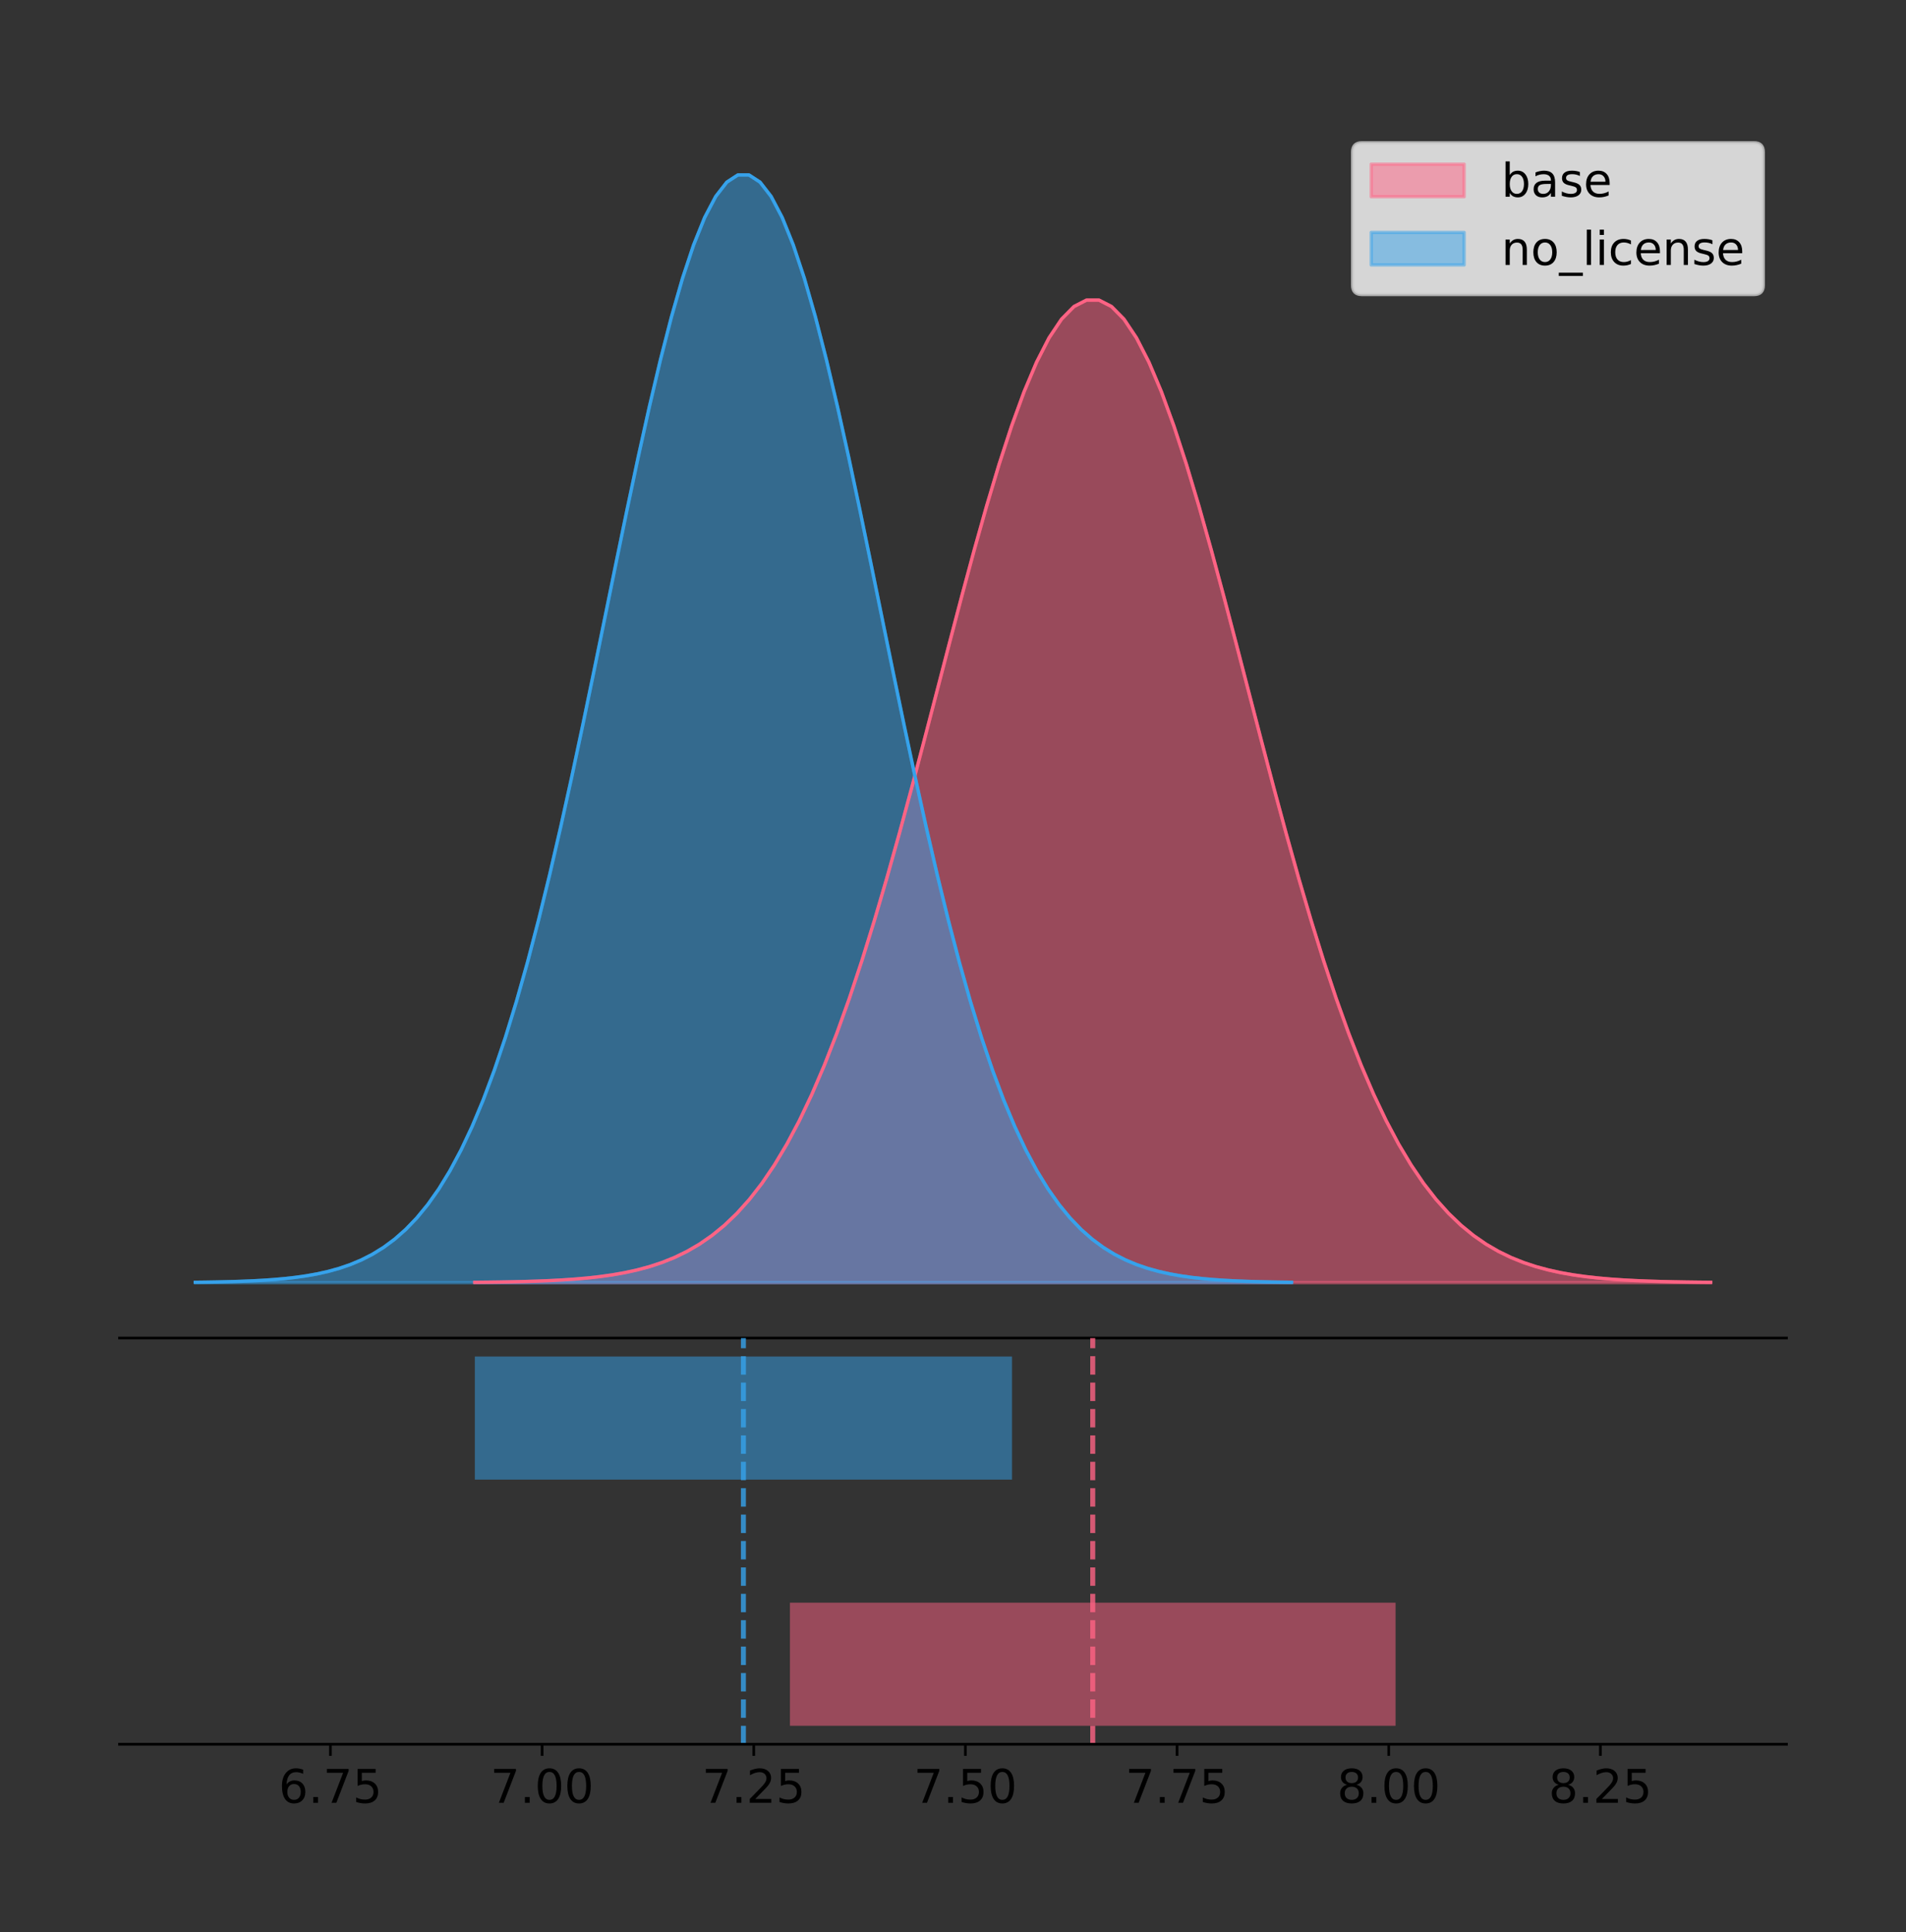<?xml version="1.0" encoding="utf-8" standalone="no"?>
<!DOCTYPE svg PUBLIC "-//W3C//DTD SVG 1.1//EN"
  "http://www.w3.org/Graphics/SVG/1.1/DTD/svg11.dtd">
<!-- Created with matplotlib (https://matplotlib.org/) -->
<svg height="581.789pt" version="1.1" viewBox="0 0 574.2 581.789" width="574.2pt" xmlns="http://www.w3.org/2000/svg" xmlns:xlink="http://www.w3.org/1999/xlink">
 <rect x="0" y="0" width="574.2" height="581.789" fill="#333333" stroke="none"/>
 <defs>
  <style type="text/css">
*{stroke-linecap:butt;stroke-linejoin:round;}
  </style>
 </defs>
 <g id="figure_1">
  <g id="patch_1">
   <path d="M 0 581.789 
L 574.2 581.789 
L 574.2 0 
L 0 0 
z
" style="fill:none;"/>
  </g>
  <g id="axes_1">
   <g id="patch_2">
    <path d="M 36 402.93 
L 538.2 402.93 
L 538.2 36 
L 36 36 
z
" style="fill:none;"/>
   </g>
   <g id="PolyCollection_1">
    <defs>
     <path d="M 143.027 -195.538 
L 143.027 -195.637 
L 146.788 -195.675 
L 150.549 -195.725 
L 154.311 -195.792 
L 158.072 -195.882 
L 161.833 -195.999 
L 165.594 -196.152 
L 169.355 -196.351 
L 173.116 -196.608 
L 176.877 -196.937 
L 180.638 -197.354 
L 184.399 -197.881 
L 188.16 -198.54 
L 191.921 -199.361 
L 195.682 -200.374 
L 199.443 -201.616 
L 203.204 -203.127 
L 206.965 -204.952 
L 210.726 -207.139 
L 214.488 -209.742 
L 218.249 -212.816 
L 222.01 -216.418 
L 225.771 -220.607 
L 229.532 -225.441 
L 233.293 -230.974 
L 237.054 -237.258 
L 240.815 -244.336 
L 244.576 -252.244 
L 248.337 -261.005 
L 252.098 -270.627 
L 255.859 -281.103 
L 259.62 -292.405 
L 263.381 -304.487 
L 267.142 -317.278 
L 270.904 -330.686 
L 274.665 -344.593 
L 278.426 -358.862 
L 282.187 -373.332 
L 285.948 -387.824 
L 289.709 -402.144 
L 293.47 -416.086 
L 297.231 -429.436 
L 300.992 -441.979 
L 304.753 -453.505 
L 308.514 -463.813 
L 312.275 -472.717 
L 316.036 -480.052 
L 319.797 -485.68 
L 323.558 -489.495 
L 327.319 -491.42 
L 331.081 -491.42 
L 334.842 -489.495 
L 338.603 -485.68 
L 342.364 -480.052 
L 346.125 -472.717 
L 349.886 -463.813 
L 353.647 -453.505 
L 357.408 -441.979 
L 361.169 -429.436 
L 364.93 -416.086 
L 368.691 -402.144 
L 372.452 -387.824 
L 376.213 -373.332 
L 379.974 -358.862 
L 383.735 -344.593 
L 387.497 -330.686 
L 391.258 -317.278 
L 395.019 -304.487 
L 398.78 -292.405 
L 402.541 -281.103 
L 406.302 -270.627 
L 410.063 -261.005 
L 413.824 -252.244 
L 417.585 -244.336 
L 421.346 -237.258 
L 425.107 -230.974 
L 428.868 -225.441 
L 432.629 -220.607 
L 436.39 -216.418 
L 440.151 -212.816 
L 443.912 -209.742 
L 447.674 -207.139 
L 451.435 -204.952 
L 455.196 -203.127 
L 458.957 -201.616 
L 462.718 -200.374 
L 466.479 -199.361 
L 470.24 -198.54 
L 474.001 -197.881 
L 477.762 -197.354 
L 481.523 -196.937 
L 485.284 -196.608 
L 489.045 -196.351 
L 492.806 -196.152 
L 496.567 -195.999 
L 500.328 -195.882 
L 504.09 -195.792 
L 507.851 -195.725 
L 511.612 -195.675 
L 515.373 -195.637 
L 515.373 -195.538 
L 515.373 -195.538 
L 511.612 -195.538 
L 507.851 -195.538 
L 504.09 -195.538 
L 500.328 -195.538 
L 496.567 -195.538 
L 492.806 -195.538 
L 489.045 -195.538 
L 485.284 -195.538 
L 481.523 -195.538 
L 477.762 -195.538 
L 474.001 -195.538 
L 470.24 -195.538 
L 466.479 -195.538 
L 462.718 -195.538 
L 458.957 -195.538 
L 455.196 -195.538 
L 451.435 -195.538 
L 447.674 -195.538 
L 443.912 -195.538 
L 440.151 -195.538 
L 436.39 -195.538 
L 432.629 -195.538 
L 428.868 -195.538 
L 425.107 -195.538 
L 421.346 -195.538 
L 417.585 -195.538 
L 413.824 -195.538 
L 410.063 -195.538 
L 406.302 -195.538 
L 402.541 -195.538 
L 398.78 -195.538 
L 395.019 -195.538 
L 391.258 -195.538 
L 387.497 -195.538 
L 383.735 -195.538 
L 379.974 -195.538 
L 376.213 -195.538 
L 372.452 -195.538 
L 368.691 -195.538 
L 364.93 -195.538 
L 361.169 -195.538 
L 357.408 -195.538 
L 353.647 -195.538 
L 349.886 -195.538 
L 346.125 -195.538 
L 342.364 -195.538 
L 338.603 -195.538 
L 334.842 -195.538 
L 331.081 -195.538 
L 327.319 -195.538 
L 323.558 -195.538 
L 319.797 -195.538 
L 316.036 -195.538 
L 312.275 -195.538 
L 308.514 -195.538 
L 304.753 -195.538 
L 300.992 -195.538 
L 297.231 -195.538 
L 293.47 -195.538 
L 289.709 -195.538 
L 285.948 -195.538 
L 282.187 -195.538 
L 278.426 -195.538 
L 274.665 -195.538 
L 270.904 -195.538 
L 267.142 -195.538 
L 263.381 -195.538 
L 259.62 -195.538 
L 255.859 -195.538 
L 252.098 -195.538 
L 248.337 -195.538 
L 244.576 -195.538 
L 240.815 -195.538 
L 237.054 -195.538 
L 233.293 -195.538 
L 229.532 -195.538 
L 225.771 -195.538 
L 222.01 -195.538 
L 218.249 -195.538 
L 214.488 -195.538 
L 210.726 -195.538 
L 206.965 -195.538 
L 203.204 -195.538 
L 199.443 -195.538 
L 195.682 -195.538 
L 191.921 -195.538 
L 188.16 -195.538 
L 184.399 -195.538 
L 180.638 -195.538 
L 176.877 -195.538 
L 173.116 -195.538 
L 169.355 -195.538 
L 165.594 -195.538 
L 161.833 -195.538 
L 158.072 -195.538 
L 154.311 -195.538 
L 150.549 -195.538 
L 146.788 -195.538 
L 143.027 -195.538 
z
" id="mc79d42a57e" style="stroke:#ff6384;stroke-opacity:0.5;"/>
    </defs>
    <g clip-path="url(#p8ff99b860e)">
     <use style="fill:#ff6384;fill-opacity:0.5;stroke:#ff6384;stroke-opacity:0.5;" x="0" xlink:href="#mc79d42a57e" y="581.789"/>
    </g>
   </g>
   <g id="PolyCollection_2">
    <defs>
     <path d="M 58.827 -195.538 
L 58.827 -195.65 
L 62.163 -195.692 
L 65.499 -195.749 
L 68.836 -195.825 
L 72.172 -195.925 
L 75.508 -196.058 
L 78.844 -196.23 
L 82.18 -196.455 
L 85.516 -196.744 
L 88.852 -197.115 
L 92.188 -197.585 
L 95.524 -198.179 
L 98.86 -198.923 
L 102.197 -199.848 
L 105.533 -200.99 
L 108.869 -202.39 
L 112.205 -204.093 
L 115.541 -206.151 
L 118.877 -208.617 
L 122.213 -211.552 
L 125.549 -215.017 
L 128.885 -219.078 
L 132.222 -223.801 
L 135.558 -229.25 
L 138.894 -235.488 
L 142.23 -242.572 
L 145.566 -250.552 
L 148.902 -259.468 
L 152.238 -269.344 
L 155.574 -280.192 
L 158.91 -292.002 
L 162.246 -304.744 
L 165.583 -318.365 
L 168.919 -332.786 
L 172.255 -347.901 
L 175.591 -363.58 
L 178.927 -379.667 
L 182.263 -395.98 
L 185.599 -412.318 
L 188.935 -428.462 
L 192.271 -444.18 
L 195.607 -459.23 
L 198.944 -473.372 
L 202.28 -486.366 
L 205.616 -497.987 
L 208.952 -508.025 
L 212.288 -516.294 
L 215.624 -522.64 
L 218.96 -526.94 
L 222.296 -529.111 
L 225.632 -529.111 
L 228.968 -526.94 
L 232.305 -522.64 
L 235.641 -516.294 
L 238.977 -508.025 
L 242.313 -497.987 
L 245.649 -486.366 
L 248.985 -473.372 
L 252.321 -459.23 
L 255.657 -444.18 
L 258.993 -428.462 
L 262.329 -412.318 
L 265.666 -395.98 
L 269.002 -379.667 
L 272.338 -363.58 
L 275.674 -347.901 
L 279.01 -332.786 
L 282.346 -318.365 
L 285.682 -304.744 
L 289.018 -292.002 
L 292.354 -280.192 
L 295.691 -269.344 
L 299.027 -259.468 
L 302.363 -250.552 
L 305.699 -242.572 
L 309.035 -235.488 
L 312.371 -229.25 
L 315.707 -223.801 
L 319.043 -219.078 
L 322.379 -215.017 
L 325.715 -211.552 
L 329.052 -208.617 
L 332.388 -206.151 
L 335.724 -204.093 
L 339.06 -202.39 
L 342.396 -200.99 
L 345.732 -199.848 
L 349.068 -198.923 
L 352.404 -198.179 
L 355.74 -197.585 
L 359.076 -197.115 
L 362.413 -196.744 
L 365.749 -196.455 
L 369.085 -196.23 
L 372.421 -196.058 
L 375.757 -195.925 
L 379.093 -195.825 
L 382.429 -195.749 
L 385.765 -195.692 
L 389.101 -195.65 
L 389.101 -195.538 
L 389.101 -195.538 
L 385.765 -195.538 
L 382.429 -195.538 
L 379.093 -195.538 
L 375.757 -195.538 
L 372.421 -195.538 
L 369.085 -195.538 
L 365.749 -195.538 
L 362.413 -195.538 
L 359.076 -195.538 
L 355.74 -195.538 
L 352.404 -195.538 
L 349.068 -195.538 
L 345.732 -195.538 
L 342.396 -195.538 
L 339.06 -195.538 
L 335.724 -195.538 
L 332.388 -195.538 
L 329.052 -195.538 
L 325.715 -195.538 
L 322.379 -195.538 
L 319.043 -195.538 
L 315.707 -195.538 
L 312.371 -195.538 
L 309.035 -195.538 
L 305.699 -195.538 
L 302.363 -195.538 
L 299.027 -195.538 
L 295.691 -195.538 
L 292.354 -195.538 
L 289.018 -195.538 
L 285.682 -195.538 
L 282.346 -195.538 
L 279.01 -195.538 
L 275.674 -195.538 
L 272.338 -195.538 
L 269.002 -195.538 
L 265.666 -195.538 
L 262.329 -195.538 
L 258.993 -195.538 
L 255.657 -195.538 
L 252.321 -195.538 
L 248.985 -195.538 
L 245.649 -195.538 
L 242.313 -195.538 
L 238.977 -195.538 
L 235.641 -195.538 
L 232.305 -195.538 
L 228.968 -195.538 
L 225.632 -195.538 
L 222.296 -195.538 
L 218.96 -195.538 
L 215.624 -195.538 
L 212.288 -195.538 
L 208.952 -195.538 
L 205.616 -195.538 
L 202.28 -195.538 
L 198.944 -195.538 
L 195.607 -195.538 
L 192.271 -195.538 
L 188.935 -195.538 
L 185.599 -195.538 
L 182.263 -195.538 
L 178.927 -195.538 
L 175.591 -195.538 
L 172.255 -195.538 
L 168.919 -195.538 
L 165.583 -195.538 
L 162.246 -195.538 
L 158.91 -195.538 
L 155.574 -195.538 
L 152.238 -195.538 
L 148.902 -195.538 
L 145.566 -195.538 
L 142.23 -195.538 
L 138.894 -195.538 
L 135.558 -195.538 
L 132.222 -195.538 
L 128.885 -195.538 
L 125.549 -195.538 
L 122.213 -195.538 
L 118.877 -195.538 
L 115.541 -195.538 
L 112.205 -195.538 
L 108.869 -195.538 
L 105.533 -195.538 
L 102.197 -195.538 
L 98.86 -195.538 
L 95.524 -195.538 
L 92.188 -195.538 
L 88.852 -195.538 
L 85.516 -195.538 
L 82.18 -195.538 
L 78.844 -195.538 
L 75.508 -195.538 
L 72.172 -195.538 
L 68.836 -195.538 
L 65.499 -195.538 
L 62.163 -195.538 
L 58.827 -195.538 
z
" id="m491accdca2" style="stroke:#36a2eb;stroke-opacity:0.5;"/>
    </defs>
    <g clip-path="url(#p8ff99b860e)">
     <use style="fill:#36a2eb;fill-opacity:0.5;stroke:#36a2eb;stroke-opacity:0.5;" x="0" xlink:href="#m491accdca2" y="581.789"/>
    </g>
   </g>
   <g id="line2d_1">
    <path clip-path="url(#p8ff99b860e)" d="M 143.027 386.152 
L 146.788 386.115 
L 150.549 386.064 
L 154.311 385.997 
L 158.072 385.908 
L 161.833 385.791 
L 165.594 385.637 
L 169.355 385.438 
L 173.116 385.181 
L 176.877 384.853 
L 180.638 384.435 
L 184.399 383.909 
L 188.16 383.249 
L 191.921 382.428 
L 195.682 381.415 
L 199.443 380.174 
L 203.204 378.663 
L 206.965 376.838 
L 210.726 374.65 
L 214.488 372.047 
L 218.249 368.973 
L 222.01 365.371 
L 225.771 361.182 
L 229.532 356.349 
L 233.293 350.815 
L 237.054 344.531 
L 240.815 337.453 
L 244.576 329.545 
L 248.337 320.784 
L 252.098 311.162 
L 255.859 300.687 
L 259.62 289.384 
L 263.381 277.302 
L 267.142 264.511 
L 270.904 251.104 
L 274.665 237.196 
L 278.426 222.927 
L 282.187 208.457 
L 285.948 193.965 
L 289.709 179.645 
L 293.47 165.704 
L 297.231 152.354 
L 300.992 139.81 
L 304.753 128.284 
L 308.514 117.976 
L 312.275 109.073 
L 316.036 101.737 
L 319.797 96.109 
L 323.558 92.295 
L 327.319 90.369 
L 331.081 90.369 
L 334.842 92.295 
L 338.603 96.109 
L 342.364 101.737 
L 346.125 109.073 
L 349.886 117.976 
L 353.647 128.284 
L 357.408 139.81 
L 361.169 152.354 
L 364.93 165.704 
L 368.691 179.645 
L 372.452 193.965 
L 376.213 208.457 
L 379.974 222.927 
L 383.735 237.196 
L 387.497 251.104 
L 391.258 264.511 
L 395.019 277.302 
L 398.78 289.384 
L 402.541 300.687 
L 406.302 311.162 
L 410.063 320.784 
L 413.824 329.545 
L 417.585 337.453 
L 421.346 344.531 
L 425.107 350.815 
L 428.868 356.349 
L 432.629 361.182 
L 436.39 365.371 
L 440.151 368.973 
L 443.912 372.047 
L 447.674 374.65 
L 451.435 376.838 
L 455.196 378.663 
L 458.957 380.174 
L 462.718 381.415 
L 466.479 382.428 
L 470.24 383.249 
L 474.001 383.909 
L 477.762 384.435 
L 481.523 384.853 
L 485.284 385.181 
L 489.045 385.438 
L 492.806 385.637 
L 496.567 385.791 
L 500.328 385.908 
L 504.09 385.997 
L 507.851 386.064 
L 511.612 386.115 
L 515.373 386.152 
" style="fill:none;stroke:#ff6384;stroke-linecap:square;"/>
   </g>
   <g id="line2d_2">
    <path clip-path="url(#p8ff99b860e)" d="M 58.827 386.139 
L 62.163 386.097 
L 65.499 386.04 
L 68.836 385.965 
L 72.172 385.864 
L 75.508 385.732 
L 78.844 385.559 
L 82.18 385.334 
L 85.516 385.045 
L 88.852 384.675 
L 92.188 384.204 
L 95.524 383.61 
L 98.86 382.867 
L 102.197 381.941 
L 105.533 380.799 
L 108.869 379.399 
L 112.205 377.696 
L 115.541 375.639 
L 118.877 373.172 
L 122.213 370.238 
L 125.549 366.772 
L 128.885 362.711 
L 132.222 357.989 
L 135.558 352.539 
L 138.894 346.301 
L 142.23 339.217 
L 145.566 331.237 
L 148.902 322.322 
L 152.238 312.445 
L 155.574 301.597 
L 158.91 289.787 
L 162.246 277.045 
L 165.583 263.424 
L 168.919 249.004 
L 172.255 233.888 
L 175.591 218.209 
L 178.927 202.123 
L 182.263 185.809 
L 185.599 169.471 
L 188.935 153.327 
L 192.271 137.61 
L 195.607 122.559 
L 198.944 108.418 
L 202.28 95.423 
L 205.616 83.803 
L 208.952 73.765 
L 212.288 65.495 
L 215.624 59.15 
L 218.96 54.85 
L 222.296 52.679 
L 225.632 52.679 
L 228.968 54.85 
L 232.305 59.15 
L 235.641 65.495 
L 238.977 73.765 
L 242.313 83.803 
L 245.649 95.423 
L 248.985 108.418 
L 252.321 122.559 
L 255.657 137.61 
L 258.993 153.327 
L 262.329 169.471 
L 265.666 185.809 
L 269.002 202.123 
L 272.338 218.209 
L 275.674 233.888 
L 279.01 249.004 
L 282.346 263.424 
L 285.682 277.045 
L 289.018 289.787 
L 292.354 301.597 
L 295.691 312.445 
L 299.027 322.322 
L 302.363 331.237 
L 305.699 339.217 
L 309.035 346.301 
L 312.371 352.539 
L 315.707 357.989 
L 319.043 362.711 
L 322.379 366.772 
L 325.715 370.238 
L 329.052 373.172 
L 332.388 375.639 
L 335.724 377.696 
L 339.06 379.399 
L 342.396 380.799 
L 345.732 381.941 
L 349.068 382.867 
L 352.404 383.61 
L 355.74 384.204 
L 359.076 384.675 
L 362.413 385.045 
L 365.749 385.334 
L 369.085 385.559 
L 372.421 385.732 
L 375.757 385.864 
L 379.093 385.965 
L 382.429 386.04 
L 385.765 386.097 
L 389.101 386.139 
" style="fill:none;stroke:#36a2eb;stroke-linecap:square;"/>
   </g>
   <g id="patch_3">
    <path d="M 36 402.93 
L 538.2 402.93 
" style="fill:none;stroke:#000000;stroke-linecap:square;stroke-linejoin:miter;stroke-width:0.8;"/>
   </g>
   <g id="legend_1">
    <g id="patch_4">
     <path d="M 410.29 88.688 
L 528.4 88.688 
Q 531.2 88.688 531.2 85.888 
L 531.2 45.8 
Q 531.2 43 528.4 43 
L 410.29 43 
Q 407.49 43 407.49 45.8 
L 407.49 85.888 
Q 407.49 88.688 410.29 88.688 
z
" style="fill:#ffffff;opacity:0.8;stroke:#cccccc;stroke-linejoin:miter;"/>
    </g>
    <g id="patch_5">
     <path d="M 413.09 59.238 
L 441.09 59.238 
L 441.09 49.438 
L 413.09 49.438 
z
" style="fill:#ff6384;opacity:0.5;stroke:#ff6384;stroke-linejoin:miter;"/>
    </g>
    <g id="text_1">
     <!-- base -->
     <defs>
      <path d="M 48.688 27.297 
Q 48.688 37.203 44.609 42.844 
Q 40.531 48.484 33.406 48.484 
Q 26.266 48.484 22.188 42.844 
Q 18.109 37.203 18.109 27.297 
Q 18.109 17.391 22.188 11.75 
Q 26.266 6.109 33.406 6.109 
Q 40.531 6.109 44.609 11.75 
Q 48.688 17.391 48.688 27.297 
z
M 18.109 46.391 
Q 20.953 51.266 25.266 53.625 
Q 29.594 56 35.594 56 
Q 45.562 56 51.781 48.094 
Q 58.016 40.188 58.016 27.297 
Q 58.016 14.406 51.781 6.484 
Q 45.562 -1.422 35.594 -1.422 
Q 29.594 -1.422 25.266 0.953 
Q 20.953 3.328 18.109 8.203 
L 18.109 0 
L 9.078 0 
L 9.078 75.984 
L 18.109 75.984 
z
" id="DejaVuSans-98"/>
      <path d="M 34.281 27.484 
Q 23.391 27.484 19.188 25 
Q 14.984 22.516 14.984 16.5 
Q 14.984 11.719 18.141 8.906 
Q 21.297 6.109 26.703 6.109 
Q 34.188 6.109 38.703 11.406 
Q 43.219 16.703 43.219 25.484 
L 43.219 27.484 
z
M 52.203 31.203 
L 52.203 0 
L 43.219 0 
L 43.219 8.297 
Q 40.141 3.328 35.547 0.953 
Q 30.953 -1.422 24.312 -1.422 
Q 15.922 -1.422 10.953 3.297 
Q 6 8.016 6 15.922 
Q 6 25.141 12.172 29.828 
Q 18.359 34.516 30.609 34.516 
L 43.219 34.516 
L 43.219 35.406 
Q 43.219 41.609 39.141 45 
Q 35.062 48.391 27.688 48.391 
Q 23 48.391 18.547 47.266 
Q 14.109 46.141 10.016 43.891 
L 10.016 52.203 
Q 14.938 54.109 19.578 55.047 
Q 24.219 56 28.609 56 
Q 40.484 56 46.344 49.844 
Q 52.203 43.703 52.203 31.203 
z
" id="DejaVuSans-97"/>
      <path d="M 44.281 53.078 
L 44.281 44.578 
Q 40.484 46.531 36.375 47.5 
Q 32.281 48.484 27.875 48.484 
Q 21.188 48.484 17.844 46.438 
Q 14.5 44.391 14.5 40.281 
Q 14.5 37.156 16.891 35.375 
Q 19.281 33.594 26.516 31.984 
L 29.594 31.297 
Q 39.156 29.25 43.188 25.516 
Q 47.219 21.781 47.219 15.094 
Q 47.219 7.469 41.188 3.016 
Q 35.156 -1.422 24.609 -1.422 
Q 20.219 -1.422 15.453 -0.562 
Q 10.688 0.297 5.422 2 
L 5.422 11.281 
Q 10.406 8.688 15.234 7.391 
Q 20.062 6.109 24.812 6.109 
Q 31.156 6.109 34.562 8.281 
Q 37.984 10.453 37.984 14.406 
Q 37.984 18.062 35.516 20.016 
Q 33.062 21.969 24.703 23.781 
L 21.578 24.516 
Q 13.234 26.266 9.516 29.906 
Q 5.812 33.547 5.812 39.891 
Q 5.812 47.609 11.281 51.797 
Q 16.75 56 26.812 56 
Q 31.781 56 36.172 55.266 
Q 40.578 54.547 44.281 53.078 
z
" id="DejaVuSans-115"/>
      <path d="M 56.203 29.594 
L 56.203 25.203 
L 14.891 25.203 
Q 15.484 15.922 20.484 11.062 
Q 25.484 6.203 34.422 6.203 
Q 39.594 6.203 44.453 7.469 
Q 49.312 8.734 54.109 11.281 
L 54.109 2.781 
Q 49.266 0.734 44.188 -0.344 
Q 39.109 -1.422 33.891 -1.422 
Q 20.797 -1.422 13.156 6.188 
Q 5.516 13.812 5.516 26.812 
Q 5.516 40.234 12.766 48.109 
Q 20.016 56 32.328 56 
Q 43.359 56 49.781 48.891 
Q 56.203 41.797 56.203 29.594 
z
M 47.219 32.234 
Q 47.125 39.594 43.094 43.984 
Q 39.062 48.391 32.422 48.391 
Q 24.906 48.391 20.391 44.141 
Q 15.875 39.891 15.188 32.172 
z
" id="DejaVuSans-101"/>
     </defs>
     <g transform="translate(452.29 59.238)scale(0.14 -0.14)">
      <use xlink:href="#DejaVuSans-98"/>
      <use x="63.477" xlink:href="#DejaVuSans-97"/>
      <use x="124.756" xlink:href="#DejaVuSans-115"/>
      <use x="176.855" xlink:href="#DejaVuSans-101"/>
     </g>
    </g>
    <g id="patch_6">
     <path d="M 413.09 79.787 
L 441.09 79.787 
L 441.09 69.987 
L 413.09 69.987 
z
" style="fill:#36a2eb;opacity:0.5;stroke:#36a2eb;stroke-linejoin:miter;"/>
    </g>
    <g id="text_2">
     <!-- no_license -->
     <defs>
      <path d="M 54.891 33.016 
L 54.891 0 
L 45.906 0 
L 45.906 32.719 
Q 45.906 40.484 42.875 44.328 
Q 39.844 48.188 33.797 48.188 
Q 26.516 48.188 22.312 43.547 
Q 18.109 38.922 18.109 30.906 
L 18.109 0 
L 9.078 0 
L 9.078 54.688 
L 18.109 54.688 
L 18.109 46.188 
Q 21.344 51.125 25.703 53.562 
Q 30.078 56 35.797 56 
Q 45.219 56 50.047 50.172 
Q 54.891 44.344 54.891 33.016 
z
" id="DejaVuSans-110"/>
      <path d="M 30.609 48.391 
Q 23.391 48.391 19.188 42.75 
Q 14.984 37.109 14.984 27.297 
Q 14.984 17.484 19.156 11.844 
Q 23.344 6.203 30.609 6.203 
Q 37.797 6.203 41.984 11.859 
Q 46.188 17.531 46.188 27.297 
Q 46.188 37.016 41.984 42.703 
Q 37.797 48.391 30.609 48.391 
z
M 30.609 56 
Q 42.328 56 49.016 48.375 
Q 55.719 40.766 55.719 27.297 
Q 55.719 13.875 49.016 6.219 
Q 42.328 -1.422 30.609 -1.422 
Q 18.844 -1.422 12.172 6.219 
Q 5.516 13.875 5.516 27.297 
Q 5.516 40.766 12.172 48.375 
Q 18.844 56 30.609 56 
z
" id="DejaVuSans-111"/>
      <path d="M 50.984 -16.609 
L 50.984 -23.578 
L -0.984 -23.578 
L -0.984 -16.609 
z
" id="DejaVuSans-95"/>
      <path d="M 9.422 75.984 
L 18.406 75.984 
L 18.406 0 
L 9.422 0 
z
" id="DejaVuSans-108"/>
      <path d="M 9.422 54.688 
L 18.406 54.688 
L 18.406 0 
L 9.422 0 
z
M 9.422 75.984 
L 18.406 75.984 
L 18.406 64.594 
L 9.422 64.594 
z
" id="DejaVuSans-105"/>
      <path d="M 48.781 52.594 
L 48.781 44.188 
Q 44.969 46.297 41.141 47.344 
Q 37.312 48.391 33.406 48.391 
Q 24.656 48.391 19.812 42.844 
Q 14.984 37.312 14.984 27.297 
Q 14.984 17.281 19.812 11.734 
Q 24.656 6.203 33.406 6.203 
Q 37.312 6.203 41.141 7.25 
Q 44.969 8.297 48.781 10.406 
L 48.781 2.094 
Q 45.016 0.344 40.984 -0.531 
Q 36.969 -1.422 32.422 -1.422 
Q 20.062 -1.422 12.781 6.344 
Q 5.516 14.109 5.516 27.297 
Q 5.516 40.672 12.859 48.328 
Q 20.219 56 33.016 56 
Q 37.156 56 41.109 55.141 
Q 45.062 54.297 48.781 52.594 
z
" id="DejaVuSans-99"/>
     </defs>
     <g transform="translate(452.29 79.787)scale(0.14 -0.14)">
      <use xlink:href="#DejaVuSans-110"/>
      <use x="63.379" xlink:href="#DejaVuSans-111"/>
      <use x="124.561" xlink:href="#DejaVuSans-95"/>
      <use x="174.561" xlink:href="#DejaVuSans-108"/>
      <use x="202.344" xlink:href="#DejaVuSans-105"/>
      <use x="230.127" xlink:href="#DejaVuSans-99"/>
      <use x="285.107" xlink:href="#DejaVuSans-101"/>
      <use x="346.631" xlink:href="#DejaVuSans-110"/>
      <use x="410.01" xlink:href="#DejaVuSans-115"/>
      <use x="462.109" xlink:href="#DejaVuSans-101"/>
     </g>
    </g>
   </g>
  </g>
  <g id="axes_2">
   <g id="patch_7">
    <path d="M 36 525.24 
L 538.2 525.24 
L 538.2 402.93 
L 36 402.93 
z
" style="fill:none;"/>
   </g>
   <g id="patch_8">
    <path clip-path="url(#pddc0982007)" d="M 237.975 519.68 
L 420.425 519.68 
L 420.425 482.617 
L 237.975 482.617 
z
" style="fill:#ff6384;opacity:0.5;"/>
   </g>
   <g id="patch_9">
    <path clip-path="url(#pddc0982007)" d="M 143.047 445.553 
L 304.881 445.553 
L 304.881 408.49 
L 143.047 408.49 
z
" style="fill:#36a2eb;opacity:0.5;"/>
   </g>
   <g id="matplotlib.axis_1">
    <g id="xtick_1">
     <g id="line2d_3">
      <defs>
       <path d="M 0 0 
L 0 3.5 
" id="m9d5b8bcf68" style="stroke:#000000;stroke-width:0.8;"/>
      </defs>
      <g>
       <use style="stroke:#000000;stroke-width:0.8;" x="99.548" xlink:href="#m9d5b8bcf68" y="525.24"/>
      </g>
     </g>
     <g id="text_3">
      <!-- 6.75 -->
      <defs>
       <path d="M 33.016 40.375 
Q 26.375 40.375 22.484 35.828 
Q 18.609 31.297 18.609 23.391 
Q 18.609 15.531 22.484 10.953 
Q 26.375 6.391 33.016 6.391 
Q 39.656 6.391 43.531 10.953 
Q 47.406 15.531 47.406 23.391 
Q 47.406 31.297 43.531 35.828 
Q 39.656 40.375 33.016 40.375 
z
M 52.594 71.297 
L 52.594 62.312 
Q 48.875 64.062 45.094 64.984 
Q 41.312 65.922 37.594 65.922 
Q 27.828 65.922 22.672 59.328 
Q 17.531 52.734 16.797 39.406 
Q 19.672 43.656 24.016 45.922 
Q 28.375 48.188 33.594 48.188 
Q 44.578 48.188 50.953 41.516 
Q 57.328 34.859 57.328 23.391 
Q 57.328 12.156 50.688 5.359 
Q 44.047 -1.422 33.016 -1.422 
Q 20.359 -1.422 13.672 8.266 
Q 6.984 17.969 6.984 36.375 
Q 6.984 53.656 15.188 63.938 
Q 23.391 74.219 37.203 74.219 
Q 40.922 74.219 44.703 73.484 
Q 48.484 72.75 52.594 71.297 
z
" id="DejaVuSans-54"/>
       <path d="M 10.688 12.406 
L 21 12.406 
L 21 0 
L 10.688 0 
z
" id="DejaVuSans-46"/>
       <path d="M 8.203 72.906 
L 55.078 72.906 
L 55.078 68.703 
L 28.609 0 
L 18.312 0 
L 43.219 64.594 
L 8.203 64.594 
z
" id="DejaVuSans-55"/>
       <path d="M 10.797 72.906 
L 49.516 72.906 
L 49.516 64.594 
L 19.828 64.594 
L 19.828 46.734 
Q 21.969 47.469 24.109 47.828 
Q 26.266 48.188 28.422 48.188 
Q 40.625 48.188 47.75 41.5 
Q 54.891 34.812 54.891 23.391 
Q 54.891 11.625 47.562 5.094 
Q 40.234 -1.422 26.906 -1.422 
Q 22.312 -1.422 17.547 -0.641 
Q 12.797 0.141 7.719 1.703 
L 7.719 11.625 
Q 12.109 9.234 16.797 8.062 
Q 21.484 6.891 26.703 6.891 
Q 35.156 6.891 40.078 11.328 
Q 45.016 15.766 45.016 23.391 
Q 45.016 31 40.078 35.438 
Q 35.156 39.891 26.703 39.891 
Q 22.75 39.891 18.812 39.016 
Q 14.891 38.141 10.797 36.281 
z
" id="DejaVuSans-53"/>
      </defs>
      <g transform="translate(83.963 542.878)scale(0.14 -0.14)">
       <use xlink:href="#DejaVuSans-54"/>
       <use x="63.623" xlink:href="#DejaVuSans-46"/>
       <use x="95.41" xlink:href="#DejaVuSans-55"/>
       <use x="159.033" xlink:href="#DejaVuSans-53"/>
      </g>
     </g>
    </g>
    <g id="xtick_2">
     <g id="line2d_4">
      <g>
       <use style="stroke:#000000;stroke-width:0.8;" x="163.312" xlink:href="#m9d5b8bcf68" y="525.24"/>
      </g>
     </g>
     <g id="text_4">
      <!-- 7.00 -->
      <defs>
       <path d="M 31.781 66.406 
Q 24.172 66.406 20.328 58.906 
Q 16.5 51.422 16.5 36.375 
Q 16.5 21.391 20.328 13.891 
Q 24.172 6.391 31.781 6.391 
Q 39.453 6.391 43.281 13.891 
Q 47.125 21.391 47.125 36.375 
Q 47.125 51.422 43.281 58.906 
Q 39.453 66.406 31.781 66.406 
z
M 31.781 74.219 
Q 44.047 74.219 50.516 64.516 
Q 56.984 54.828 56.984 36.375 
Q 56.984 17.969 50.516 8.266 
Q 44.047 -1.422 31.781 -1.422 
Q 19.531 -1.422 13.062 8.266 
Q 6.594 17.969 6.594 36.375 
Q 6.594 54.828 13.062 64.516 
Q 19.531 74.219 31.781 74.219 
z
" id="DejaVuSans-48"/>
      </defs>
      <g transform="translate(147.726 542.878)scale(0.14 -0.14)">
       <use xlink:href="#DejaVuSans-55"/>
       <use x="63.623" xlink:href="#DejaVuSans-46"/>
       <use x="95.41" xlink:href="#DejaVuSans-48"/>
       <use x="159.033" xlink:href="#DejaVuSans-48"/>
      </g>
     </g>
    </g>
    <g id="xtick_3">
     <g id="line2d_5">
      <g>
       <use style="stroke:#000000;stroke-width:0.8;" x="227.076" xlink:href="#m9d5b8bcf68" y="525.24"/>
      </g>
     </g>
     <g id="text_5">
      <!-- 7.25 -->
      <defs>
       <path d="M 19.188 8.297 
L 53.609 8.297 
L 53.609 0 
L 7.328 0 
L 7.328 8.297 
Q 12.938 14.109 22.625 23.891 
Q 32.328 33.688 34.812 36.531 
Q 39.547 41.844 41.422 45.531 
Q 43.312 49.219 43.312 52.781 
Q 43.312 58.594 39.234 62.25 
Q 35.156 65.922 28.609 65.922 
Q 23.969 65.922 18.812 64.312 
Q 13.672 62.703 7.812 59.422 
L 7.812 69.391 
Q 13.766 71.781 18.938 73 
Q 24.125 74.219 28.422 74.219 
Q 39.75 74.219 46.484 68.547 
Q 53.219 62.891 53.219 53.422 
Q 53.219 48.922 51.531 44.891 
Q 49.859 40.875 45.406 35.406 
Q 44.188 33.984 37.641 27.219 
Q 31.109 20.453 19.188 8.297 
z
" id="DejaVuSans-50"/>
      </defs>
      <g transform="translate(211.49 542.878)scale(0.14 -0.14)">
       <use xlink:href="#DejaVuSans-55"/>
       <use x="63.623" xlink:href="#DejaVuSans-46"/>
       <use x="95.41" xlink:href="#DejaVuSans-50"/>
       <use x="159.033" xlink:href="#DejaVuSans-53"/>
      </g>
     </g>
    </g>
    <g id="xtick_4">
     <g id="line2d_6">
      <g>
       <use style="stroke:#000000;stroke-width:0.8;" x="290.84" xlink:href="#m9d5b8bcf68" y="525.24"/>
      </g>
     </g>
     <g id="text_6">
      <!-- 7.50 -->
      <g transform="translate(275.254 542.878)scale(0.14 -0.14)">
       <use xlink:href="#DejaVuSans-55"/>
       <use x="63.623" xlink:href="#DejaVuSans-46"/>
       <use x="95.41" xlink:href="#DejaVuSans-53"/>
       <use x="159.033" xlink:href="#DejaVuSans-48"/>
      </g>
     </g>
    </g>
    <g id="xtick_5">
     <g id="line2d_7">
      <g>
       <use style="stroke:#000000;stroke-width:0.8;" x="354.604" xlink:href="#m9d5b8bcf68" y="525.24"/>
      </g>
     </g>
     <g id="text_7">
      <!-- 7.75 -->
      <g transform="translate(339.018 542.878)scale(0.14 -0.14)">
       <use xlink:href="#DejaVuSans-55"/>
       <use x="63.623" xlink:href="#DejaVuSans-46"/>
       <use x="95.41" xlink:href="#DejaVuSans-55"/>
       <use x="159.033" xlink:href="#DejaVuSans-53"/>
      </g>
     </g>
    </g>
    <g id="xtick_6">
     <g id="line2d_8">
      <g>
       <use style="stroke:#000000;stroke-width:0.8;" x="418.367" xlink:href="#m9d5b8bcf68" y="525.24"/>
      </g>
     </g>
     <g id="text_8">
      <!-- 8.00 -->
      <defs>
       <path d="M 31.781 34.625 
Q 24.75 34.625 20.719 30.859 
Q 16.703 27.094 16.703 20.516 
Q 16.703 13.922 20.719 10.156 
Q 24.75 6.391 31.781 6.391 
Q 38.812 6.391 42.859 10.172 
Q 46.922 13.969 46.922 20.516 
Q 46.922 27.094 42.891 30.859 
Q 38.875 34.625 31.781 34.625 
z
M 21.922 38.812 
Q 15.578 40.375 12.031 44.719 
Q 8.5 49.078 8.5 55.328 
Q 8.5 64.062 14.719 69.141 
Q 20.953 74.219 31.781 74.219 
Q 42.672 74.219 48.875 69.141 
Q 55.078 64.062 55.078 55.328 
Q 55.078 49.078 51.531 44.719 
Q 48 40.375 41.703 38.812 
Q 48.828 37.156 52.797 32.312 
Q 56.781 27.484 56.781 20.516 
Q 56.781 9.906 50.312 4.234 
Q 43.844 -1.422 31.781 -1.422 
Q 19.734 -1.422 13.25 4.234 
Q 6.781 9.906 6.781 20.516 
Q 6.781 27.484 10.781 32.312 
Q 14.797 37.156 21.922 38.812 
z
M 18.312 54.391 
Q 18.312 48.734 21.844 45.562 
Q 25.391 42.391 31.781 42.391 
Q 38.141 42.391 41.719 45.562 
Q 45.312 48.734 45.312 54.391 
Q 45.312 60.062 41.719 63.234 
Q 38.141 66.406 31.781 66.406 
Q 25.391 66.406 21.844 63.234 
Q 18.312 60.062 18.312 54.391 
z
" id="DejaVuSans-56"/>
      </defs>
      <g transform="translate(402.781 542.878)scale(0.14 -0.14)">
       <use xlink:href="#DejaVuSans-56"/>
       <use x="63.623" xlink:href="#DejaVuSans-46"/>
       <use x="95.41" xlink:href="#DejaVuSans-48"/>
       <use x="159.033" xlink:href="#DejaVuSans-48"/>
      </g>
     </g>
    </g>
    <g id="xtick_7">
     <g id="line2d_9">
      <g>
       <use style="stroke:#000000;stroke-width:0.8;" x="482.131" xlink:href="#m9d5b8bcf68" y="525.24"/>
      </g>
     </g>
     <g id="text_9">
      <!-- 8.25 -->
      <g transform="translate(466.545 542.878)scale(0.14 -0.14)">
       <use xlink:href="#DejaVuSans-56"/>
       <use x="63.623" xlink:href="#DejaVuSans-46"/>
       <use x="95.41" xlink:href="#DejaVuSans-50"/>
       <use x="159.033" xlink:href="#DejaVuSans-53"/>
      </g>
     </g>
    </g>
   </g>
   <g id="line2d_10">
    <path clip-path="url(#pddc0982007)" d="M 329.2 525.24 
L 329.2 402.93 
" style="fill:none;stroke:#ff6384;stroke-dasharray:5.55,2.4;stroke-dashoffset:0;stroke-opacity:0.8;stroke-width:1.5;"/>
   </g>
   <g id="line2d_11">
    <path clip-path="url(#pddc0982007)" d="M 223.964 525.24 
L 223.964 402.93 
" style="fill:none;stroke:#36a2eb;stroke-dasharray:5.55,2.4;stroke-dashoffset:0;stroke-opacity:0.8;stroke-width:1.5;"/>
   </g>
   <g id="patch_10">
    <path d="M 36 525.24 
L 538.2 525.24 
" style="fill:none;stroke:#000000;stroke-linecap:square;stroke-linejoin:miter;stroke-width:0.8;"/>
   </g>
  </g>
 </g>
 <defs>
  <clipPath id="p8ff99b860e">
   <rect height="366.93" width="502.2" x="36" y="36"/>
  </clipPath>
  <clipPath id="pddc0982007">
   <rect height="122.31" width="502.2" x="36" y="402.93"/>
  </clipPath>
 </defs>
</svg>
